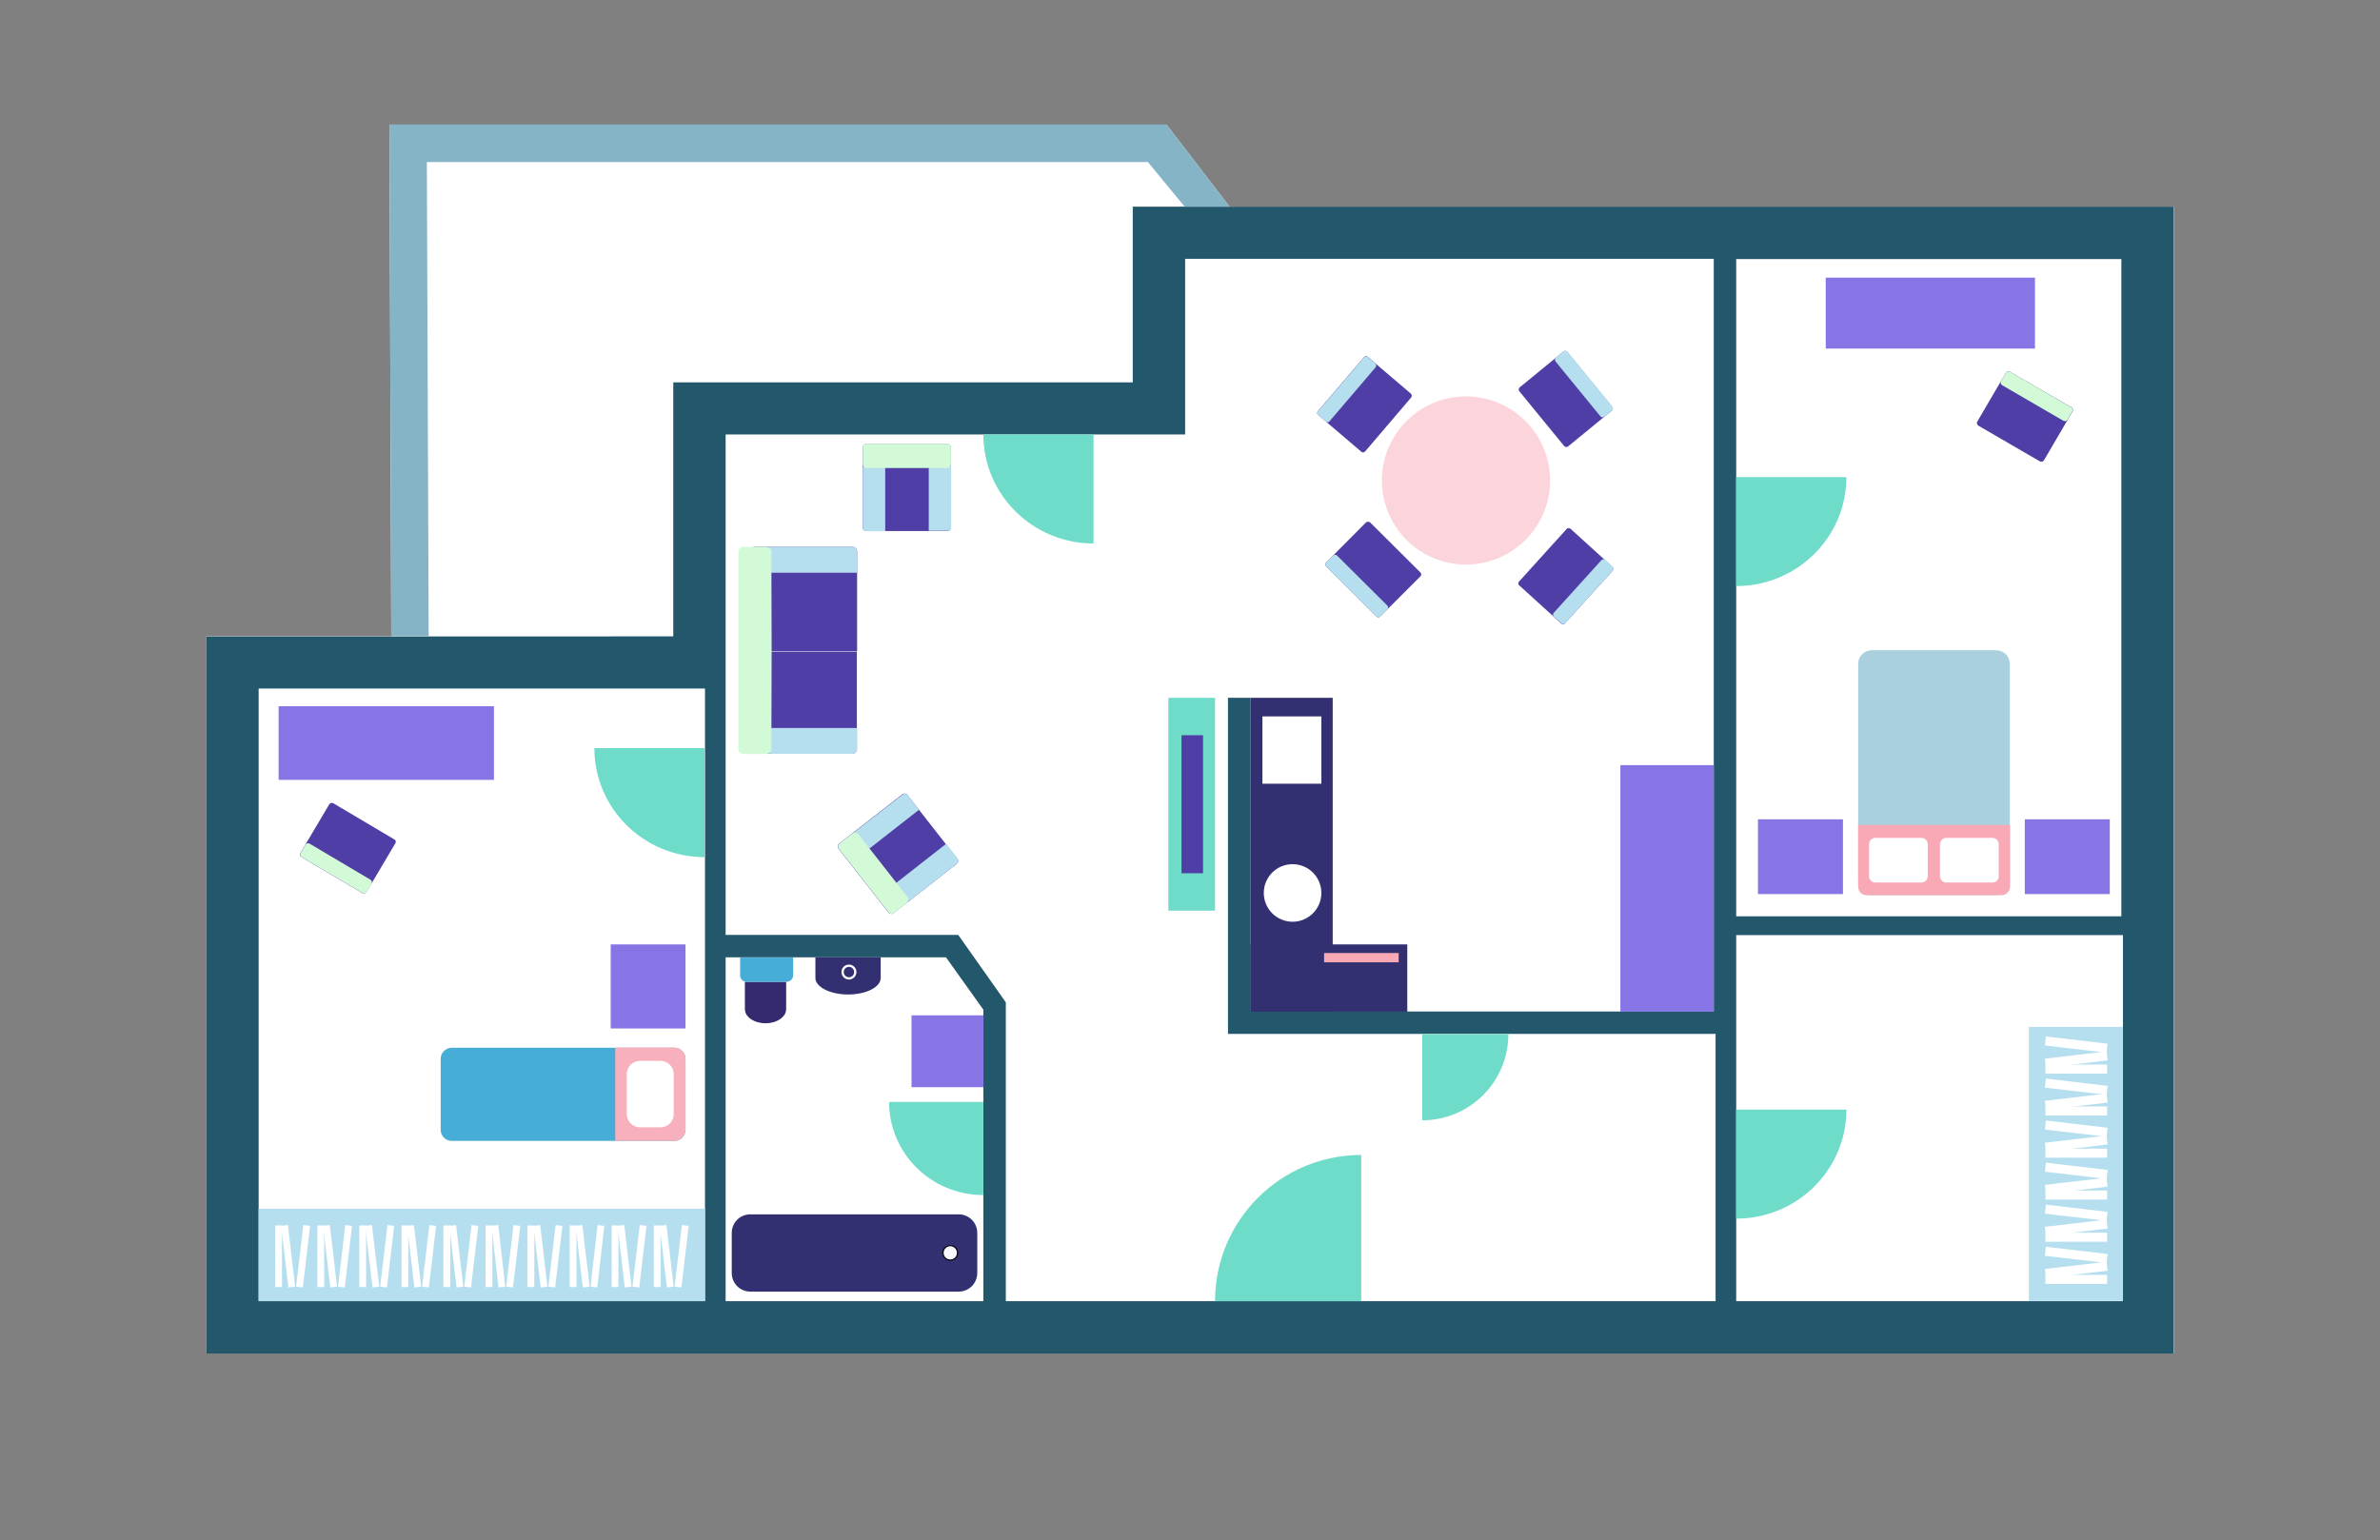 <?xml version="1.0" encoding="utf-8"?>
<!-- Generator: Adobe Illustrator 22.1.0, SVG Export Plug-In . SVG Version: 6.00 Build 0)  -->
<svg version="1.1" id="Layer_1" xmlns="http://www.w3.org/2000/svg" xmlns:xlink="http://www.w3.org/1999/xlink" x="0px" y="0px"
	 viewBox="0 0 1049.9 679.5" style="enable-background:new 0 0 1049.9 679.5;" xml:space="preserve">
<rect x="0" y="0" width="1049.9" height="679.5" fill="#808080" stroke="none"/>
<style type="text/css">
	.st0{fill:#FFFFFF;}
	.st1{fill:#23576B;}
	.st2{fill:#85B4C7;}
	.st3{fill:#FCD4DB;}
	.st4{fill:#503EA7;}
	.st5{fill:#B5DEEF;}
	.st6{fill:#323071;}
	.st7{fill:#8875E5;}
	.st8{fill:#F9A9B6;}
	.st9{fill:none;stroke:#FFFFFF;stroke-miterlimit:10;}
	.st10{fill:#35296F;}
	.st11{fill:#45ADD6;}
	.st12{fill:#F9F8FE;stroke:#000000;stroke-width:0.5;stroke-miterlimit:10;}
	.st13{fill:#6FDCCA;}
	.st14{fill:none;stroke:#FFFFFF;stroke-width:3;stroke-miterlimit:10;}
	.st15{fill:#D2FAD6;}
	.st16{fill:#F8B0BC;}
	.st17{fill:#AAD0E0;}
	.st18{fill:none;stroke:#FFFFFF;stroke-width:4;stroke-miterlimit:10;}
	.st19{fill:#00FF00;stroke:#FFFFFF;stroke-width:4;stroke-miterlimit:10;}
</style>
<g>
	<title>Artboard 1</title>
	<polygon class="st0" points="91,280.7 172.6,280.7 171.8,55 514.6,55 542.4,91.2 958.9,91.2 958.9,597.1 91,597.1 	"/>
	<g>
		<path class="st1" d="M499.7,91.2v77.5H297v112.1H91v316.4h867.8V91.2H499.7z M765.9,114.3h169.9v290H765.9V114.3z M311,574.1
			H114.1V303.8H311V574.1z M433.8,574.1H320.1V422.4h97.2l16.5,23.1V574.1z M756.8,574.1H443.7V442.3l-1.8-2.6l-16.3-23.1l-2.9-4.1
			H320.1V191.7h202.7v-77.5H756v332.1H551.6V307.9h-9.9v148.3h215.1V574.1z M936.4,574.1H765.9V412.6h170.6V574.1z"/>
		<path class="st2" d="M519.5,280.7 M506.3,71.4l16.3,19.8l19.8,0L514.6,55l0,0H171.8l0.8,225.7h16.5l-0.8-209.2H506.3"/>
	</g>
	<g id="Kitchen">
		<circle class="st3" cx="646.7" cy="212" r="37.1"/>
		<path class="st4" d="M670.1,256.6l21-23.2c0.4-0.5,1.2-0.5,1.7-0.1l18.5,16.8c0.5,0.4,0.5,1.2,0.1,1.7l-21,23.2
			c-0.4,0.5-1.2,0.5-1.7,0.1l-18.5-16.8C669.7,257.8,669.6,257.1,670.1,256.6z"/>
		<path class="st5" d="M685.4,270.4l21-23.2c0.4-0.5,1.2-0.5,1.7-0.1l3.3,2.9c0.5,0.4,0.5,1.2,0.1,1.7l-21,23.2
			c-0.4,0.5-1.2,0.5-1.7,0.1l-3.3-2.9C685,271.7,684.9,270.9,685.4,270.4z"/>
		<path class="st4" d="M622.5,175.4l-20.3,23.8c-0.4,0.5-1.2,0.6-1.7,0.1l-19-16.2c-0.5-0.4-0.6-1.2-0.1-1.7l20.3-23.8
			c0.4-0.5,1.2-0.6,1.7-0.1l19,16.2C622.9,174.2,622.9,174.9,622.5,175.4z"/>
		<path class="st5" d="M606.8,162.1l-20.3,23.8c-0.4,0.5-1.2,0.6-1.7,0.1l-3.3-2.8c-0.5-0.4-0.6-1.2-0.1-1.7l20.3-23.8
			c0.4-0.5,1.2-0.6,1.7-0.1l3.3,2.8C607.2,160.8,607.2,161.6,606.8,162.1z"/>
		<path class="st4" d="M690,196.8l-19.8-24.2c-0.4-0.5-0.3-1.3,0.2-1.7l19.3-15.8c0.5-0.4,1.3-0.3,1.7,0.2l19.8,24.2
			c0.4,0.5,0.3,1.3-0.2,1.7l-19.3,15.8C691.2,197.4,690.4,197.3,690,196.8z"/>
		<path class="st5" d="M706,183.7l-19.8-24.2c-0.4-0.5-0.3-1.3,0.2-1.7l3.4-2.8c0.5-0.4,1.3-0.3,1.7,0.2l19.8,24.2
			c0.4,0.5,0.3,1.3-0.2,1.7l-3.4,2.8C707.1,184.3,706.4,184.2,706,183.7z"/>
		<path class="st4" d="M604.4,230.5l22.2,22.1c0.5,0.5,0.5,1.2,0,1.7L608.9,272c-0.5,0.5-1.2,0.5-1.7,0L585,249.9
			c-0.5-0.5-0.5-1.2,0-1.7l17.6-17.7C603.1,230.1,603.9,230.1,604.4,230.5z"/>
		<path class="st5" d="M589.8,245.1l22.2,22.1c0.5,0.5,0.5,1.2,0,1.7l-3.1,3.1c-0.5,0.5-1.2,0.5-1.7,0L585,249.9
			c-0.5-0.5-0.5-1.2,0-1.7l3.1-3.1C588.6,244.7,589.3,244.7,589.8,245.1z"/>
		<rect x="551.6" y="307.9" class="st6" width="36.3" height="138.4"/>
		<rect x="551.6" y="416.7" class="st6" width="69.2" height="29.7"/>
		<rect x="556.9" y="316.1" class="st0" width="26" height="29.7"/>
		<rect x="714.8" y="337.6" class="st7" width="41.2" height="108.8"/>
		<rect x="584.1" y="420.5" class="st8" width="32.9" height="4.1"/>
		<circle class="st0" cx="570.2" cy="394" r="12.7"/>
	</g>
	<g id="Bathroom">
		<rect x="402.1" y="448" class="st7" width="31.7" height="31.7"/>
		<path class="st6" d="M388.5,422.4v9.1c0,4.1-6.5,7.3-14.4,7.3s-14.4-3.3-14.4-7.3v-9.1H388.5z"/>
		<circle class="st9" cx="374.5" cy="428.9" r="2.8"/>
		<path class="st10" d="M346.8,433.2v12.1c0,3.4-4.1,6.2-9.1,6.2c-5,0-9.1-2.8-9.1-6.2v-12.1H346.8z"/>
		<path class="st11" d="M347,433.2h-17.7c-1.6,0-2.8-1.3-2.8-2.8v-7.9h23.4v7.9C349.8,431.9,348.6,433.2,347,433.2z"/>
		<path class="st6" d="M422.9,569.9H331c-4.6,0-8.2-3.7-8.2-8.2V544c0-4.6,3.7-8.2,8.2-8.2h91.9c4.6,0,8.2,3.7,8.2,8.2v17.7
			C431.1,566.2,427.5,569.9,422.9,569.9z"/>
		<circle class="st12" cx="419.2" cy="552.8" r="3.2"/>
		<path class="st13" d="M433.8,527.3c-23,0-41.6-18.4-41.6-41.1h41.6L433.8,527.3z"/>
	</g>
	<g id="BedroomLeft">
		<rect x="114.1" y="533.3" class="st5" width="196.9" height="40.8"/>
		<g>
			<line class="st14" x1="122.9" y1="540.7" x2="122.9" y2="567.9"/>
			<line class="st14" x1="125.5" y1="540.7" x2="128.7" y2="567.9"/>
			<line class="st14" x1="135.3" y1="540.7" x2="132.1" y2="567.9"/>
			<line class="st14" x1="141.5" y1="540.7" x2="141.5" y2="567.9"/>
			<line class="st14" x1="144" y1="540.7" x2="147.2" y2="567.9"/>
			<line class="st14" x1="153.8" y1="540.7" x2="150.6" y2="567.9"/>
			<line class="st14" x1="160" y1="540.7" x2="160" y2="567.9"/>
			<line class="st14" x1="162.6" y1="540.7" x2="165.8" y2="567.9"/>
			<line class="st14" x1="172.4" y1="540.7" x2="169.2" y2="567.9"/>
			<line class="st14" x1="178.6" y1="540.7" x2="178.6" y2="567.9"/>
			<line class="st14" x1="181.1" y1="540.7" x2="184.3" y2="567.9"/>
			<line class="st14" x1="190.9" y1="540.7" x2="187.7" y2="567.9"/>
			<line class="st14" x1="197.1" y1="540.7" x2="197.1" y2="567.9"/>
			<line class="st14" x1="199.7" y1="540.7" x2="202.9" y2="567.9"/>
			<line class="st14" x1="209.5" y1="540.7" x2="206.3" y2="567.9"/>
			<line class="st14" x1="215.7" y1="540.7" x2="215.7" y2="567.9"/>
			<line class="st14" x1="218.3" y1="540.7" x2="221.4" y2="567.9"/>
			<line class="st14" x1="228" y1="540.7" x2="224.8" y2="567.9"/>
			<line class="st14" x1="234.2" y1="540.7" x2="234.2" y2="567.9"/>
			<line class="st14" x1="236.8" y1="540.7" x2="240" y2="567.9"/>
			<line class="st14" x1="246.6" y1="540.7" x2="243.4" y2="567.9"/>
			<line class="st14" x1="252.8" y1="540.7" x2="252.8" y2="567.9"/>
			<line class="st14" x1="255.4" y1="540.7" x2="258.6" y2="567.9"/>
			<line class="st14" x1="265.1" y1="540.7" x2="262" y2="567.9"/>
			<line class="st14" x1="271.3" y1="540.7" x2="271.3" y2="567.9"/>
			<line class="st14" x1="273.9" y1="540.7" x2="277.1" y2="567.9"/>
			<line class="st14" x1="283.7" y1="540.7" x2="280.5" y2="567.9"/>
			<line class="st14" x1="289.9" y1="540.7" x2="289.9" y2="567.9"/>
			<line class="st14" x1="292.5" y1="540.7" x2="295.7" y2="567.9"/>
			<line class="st14" x1="302.3" y1="540.7" x2="299.1" y2="567.9"/>
		</g>
		<path class="st4" d="M174,370.4l-27-16c-0.6-0.3-1.3-0.1-1.7,0.4l-12.8,21.6c-0.3,0.6-0.1,1.3,0.4,1.7l27,16
			c0.6,0.3,1.3,0.1,1.7-0.4l12.8-21.6C174.8,371.4,174.6,370.7,174,370.4z"/>
		<path class="st15" d="M163.5,388.2l-27-16c-0.6-0.3-1.3-0.1-1.7,0.4l-2.2,3.8c-0.3,0.6-0.1,1.3,0.4,1.7l27,16
			c0.6,0.3,1.3,0.1,1.7-0.4l2.2-3.8C164.2,389.2,164,388.5,163.5,388.2z"/>
		<rect x="269.4" y="416.7" class="st7" width="33" height="37.1"/>
		<rect x="122.9" y="311.6" class="st7" width="95" height="32.5"/>
		<path class="st11" d="M297.5,503.4h-98.2c-2.7,0-4.9-2.2-4.9-4.9v-31.3c0-2.7,2.2-4.9,4.9-4.9h98.2c2.7,0,4.9,2.2,4.9,4.9v31.3
			C302.4,501.2,300.2,503.4,297.5,503.4z"/>
		<path class="st16" d="M297.5,503.4h-26.1v-40.6c0-0.3,0.3-0.6,0.6-0.6h25.5c2.7,0,4.9,2.2,4.9,4.9v31.3
			C302.4,501.2,300.2,503.4,297.5,503.4z"/>
		<path class="st0" d="M291.4,497.4h-9.1c-3.2,0-5.8-2.6-5.8-5.8v-17.7c0-3.2,2.6-5.8,5.8-5.8h9.1c3.2,0,5.8,2.6,5.8,5.8v17.7
			C297.2,494.8,294.6,497.4,291.4,497.4z"/>
		<path class="st13" d="M310.8,378.2c-26.8,0-48.6-21.5-48.6-48.1h48.6L310.8,378.2z"/>
	</g>
	<g id="Bedroom_Right">
		<rect x="805.4" y="122.5" class="st7" width="92.3" height="31.3"/>
		<path class="st4" d="M872.7,187.8l27.2,15.8c0.6,0.3,1.3,0.1,1.7-0.4l12.7-21.7c0.3-0.6,0.1-1.3-0.4-1.7L886.6,164
			c-0.6-0.3-1.3-0.1-1.7,0.4l-12.7,21.7C871.9,186.7,872.1,187.4,872.7,187.8z"/>
		<path class="st15" d="M883.1,169.9l27.2,15.8c0.6,0.3,1.3,0.1,1.7-0.4l2.2-3.8c0.3-0.6,0.1-1.3-0.4-1.7L886.6,164
			c-0.6-0.3-1.3-0.1-1.7,0.4l-2.2,3.8C882.4,168.8,882.6,169.5,883.1,169.9z"/>
		<path class="st17" d="M880.6,395h-54.9c-3.3,0-6-2.7-6-6v-96.1c0-3.3,2.7-6,6-6h54.9c3.3,0,6,2.7,6,6v96.1
			C886.6,392.3,883.9,395,880.6,395z"/>
		<path class="st8" d="M882.9,395h-59.5c-2.1,0-3.7-1.7-3.7-3.7V364h67v27.3C886.6,393.3,885,395,882.9,395z"/>
		<g>
			<path class="st0" d="M847.6,389.4h-20.3c-1.6,0-2.8-1.3-2.8-2.8v-14.1c0-1.6,1.3-2.8,2.8-2.8h20.3c1.6,0,2.8,1.3,2.8,2.8v14.1
				C850.4,388.1,849.2,389.4,847.6,389.4z"/>
			<path class="st0" d="M878.9,389.4h-20.3c-1.6,0-2.8-1.3-2.8-2.8v-14.1c0-1.6,1.3-2.8,2.8-2.8h20.3c1.6,0,2.8,1.3,2.8,2.8v14.1
				C881.8,388.1,880.5,389.4,878.9,389.4z"/>
		</g>
		<rect x="893.2" y="361.5" class="st7" width="37.5" height="33"/>
		<rect x="775.5" y="361.5" class="st7" width="37.5" height="33"/>
		<path class="st13" d="M765.9,258.6c26.8,0,48.6-21.5,48.6-48.1h-48.6V258.6z"/>
	</g>
	<g id="SideRoomRight">
		<rect x="895" y="453.1" class="st5" width="41.5" height="120.9"/>
		<line class="st18" x1="902.3" y1="564.5" x2="929.5" y2="564.5"/>
		<line class="st18" x1="902.3" y1="561.9" x2="929.5" y2="558.7"/>
		<line class="st18" x1="902.3" y1="552.1" x2="929.5" y2="555.3"/>
		<line class="st18" x1="902.3" y1="545.9" x2="929.5" y2="545.9"/>
		<line class="st18" x1="902.3" y1="543.3" x2="929.5" y2="540.1"/>
		<line class="st19" x1="902.3" y1="533.5" x2="929.5" y2="536.7"/>
		<line class="st19" x1="902.3" y1="527.3" x2="929.5" y2="527.3"/>
		<line class="st19" x1="902.3" y1="524.8" x2="929.5" y2="521.6"/>
		<line class="st19" x1="902.3" y1="515" x2="929.5" y2="518.2"/>
		<line class="st19" x1="902.3" y1="508.8" x2="929.5" y2="508.8"/>
		<line class="st19" x1="902.3" y1="506.2" x2="929.5" y2="503"/>
		<line class="st19" x1="902.3" y1="496.4" x2="929.5" y2="499.6"/>
		<line class="st19" x1="902.3" y1="490.2" x2="929.5" y2="490.2"/>
		<line class="st19" x1="902.3" y1="487.7" x2="929.5" y2="484.5"/>
		<line class="st19" x1="902.3" y1="477.9" x2="929.5" y2="481.1"/>
		<line class="st19" x1="902.3" y1="471.7" x2="929.5" y2="471.7"/>
		<line class="st19" x1="902.3" y1="469.1" x2="929.5" y2="465.9"/>
		<line class="st19" x1="902.3" y1="459.3" x2="929.5" y2="462.5"/>
		<path class="st19" d="M902.3,453.1"/>
		<path class="st13" d="M765.9,537.7c26.8,0,48.6-21.5,48.6-48.1l-48.6,0V537.7z"/>
	</g>
	<g id="LivingRoom">
		<path class="st4" d="M422,381.2l-27.8,21.7c-0.7,0.6-1.8,0.4-2.3-0.3l-22-28.1c-0.6-0.7-0.4-1.8,0.3-2.3l27.8-21.7
			c0.7-0.6,1.8-0.4,2.3,0.3l22,28.1C422.9,379.6,422.8,380.6,422,381.2z"/>
		<g>
			<path class="st5" d="M405.4,357.3l-21.6,16.9c-1.4,1.1-3.5,0.9-4.6-0.6l-2-2.6c-1.1-1.4-0.9-3.5,0.6-4.6l20.3-15.8
				c0.7-0.6,1.8-0.4,2.3,0.3L405.4,357.3z"/>
		</g>
		<g>
			<path class="st5" d="M422,381.2L401.8,397c-1.4,1.1-3.5,0.9-4.6-0.6l-2-2.6c-1.1-1.4-0.9-3.5,0.6-4.6l21.6-16.9l5.1,6.5
				C422.9,379.6,422.8,380.6,422,381.2z"/>
		</g>
		<path class="st4" d="M380.6,232.7l0-35.2c0-0.9,0.7-1.6,1.6-1.6l35.7,0c0.9,0,1.6,0.7,1.6,1.6l0,35.2c0,0.9-0.7,1.6-1.6,1.6
			l-35.7,0C381.3,234.3,380.6,233.6,380.6,232.7z"/>
		<g>
			<path class="st5" d="M409.7,234.3v-27.4c0-1.8,1.5-3.3,3.3-3.3h3.3c1.8,0,3.3,1.5,3.3,3.3l0,25.7c0,0.9-0.7,1.6-1.6,1.6H409.7z"
				/>
		</g>
		<g>
			<path class="st5" d="M380.6,232.7l0-25.7c0-1.8,1.5-3.3,3.3-3.3h3.3c1.8,0,3.3,1.5,3.3,3.3l0,27.4h-8.2
				C381.3,234.3,380.6,233.6,380.6,232.7z"/>
		</g>
		<path class="st4" d="M376.1,332.5l-43.3,0c-1.1,0-2-0.9-2-2l0-41c0-1.1,0.9-2,2-2l45.2,0l0,42.9
			C378.1,331.6,377.2,332.5,376.1,332.5z"/>
		<path class="st4" d="M376.1,241.3l-43.2,0c-1.1,0-2,0.9-2,2l0,42c0,1.1,0.9,2,2,2l45.2,0l0-44
			C378.1,242.2,377.2,241.3,376.1,241.3z"/>
		<g>
			<path class="st5" d="M376,332.6l-35.6,0c-2.3,0-4.1-1.9-4.1-4.1v-3.2c0-2.3,1.9-4.1,4.1-4.1l37.7,0l0,9.4
				C378.1,331.7,377.1,332.6,376,332.6z"/>
		</g>
		<g>
			<path class="st5" d="M376,241.3l-35.6,0c-2.3,0-4.1,1.9-4.1,4.1v3.2c0,2.3,1.9,4.1,4.1,4.1l37.7,0l0-9.4
				C378.1,242.2,377.1,241.3,376,241.3z"/>
		</g>
		<rect x="515.4" y="307.9" class="st13" width="20.6" height="93.9"/>
		<rect x="521.2" y="324.4" class="st4" width="9.5" height="60.9"/>
		<path class="st13" d="M536,574.1c0-35.6,28.9-64.5,64.5-64.5v64.5H536z"/>
		<path class="st13" d="M482.4,239.8c-26.8,0-48.6-21.5-48.6-48.1h48.6V239.8z"/>
		<path class="st13" d="M627.4,494.3c21,0,38-17,38-38h-38V494.3z"/>
		<path class="st15" d="M328.2,241.3h9.6c1.4,0,2.5,1,2.5,2.2l0,9.4l0.1,34.1l-0.1,34.1l0,9.4c0,1.2-1.1,2.2-2.5,2.2h-9.6
			c-1.4,0-2.5-1-2.5-2.2v-86.9C325.7,242.2,326.8,241.3,328.2,241.3z"/>
		<path class="st15" d="M380.6,204.9v-7.5c0-0.9,0.7-1.6,1.6-1.6l35.7,0c0.9,0,1.6,0.7,1.6,1.6v7.5c0,0.9-0.7,1.6-1.6,1.6h-35.7
			C381.3,206.6,380.6,205.8,380.6,204.9z"/>
		<path class="st15" d="M400.2,398.3l-5.9,4.6c-0.7,0.6-1.8,0.4-2.3-0.3l-22-28.1c-0.6-0.7-0.4-1.8,0.3-2.3l5.9-4.6
			c0.7-0.6,1.8-0.4,2.3,0.3l22,28.1C401,396.7,400.9,397.7,400.2,398.3z"/>
	</g>
</g>
</svg>
